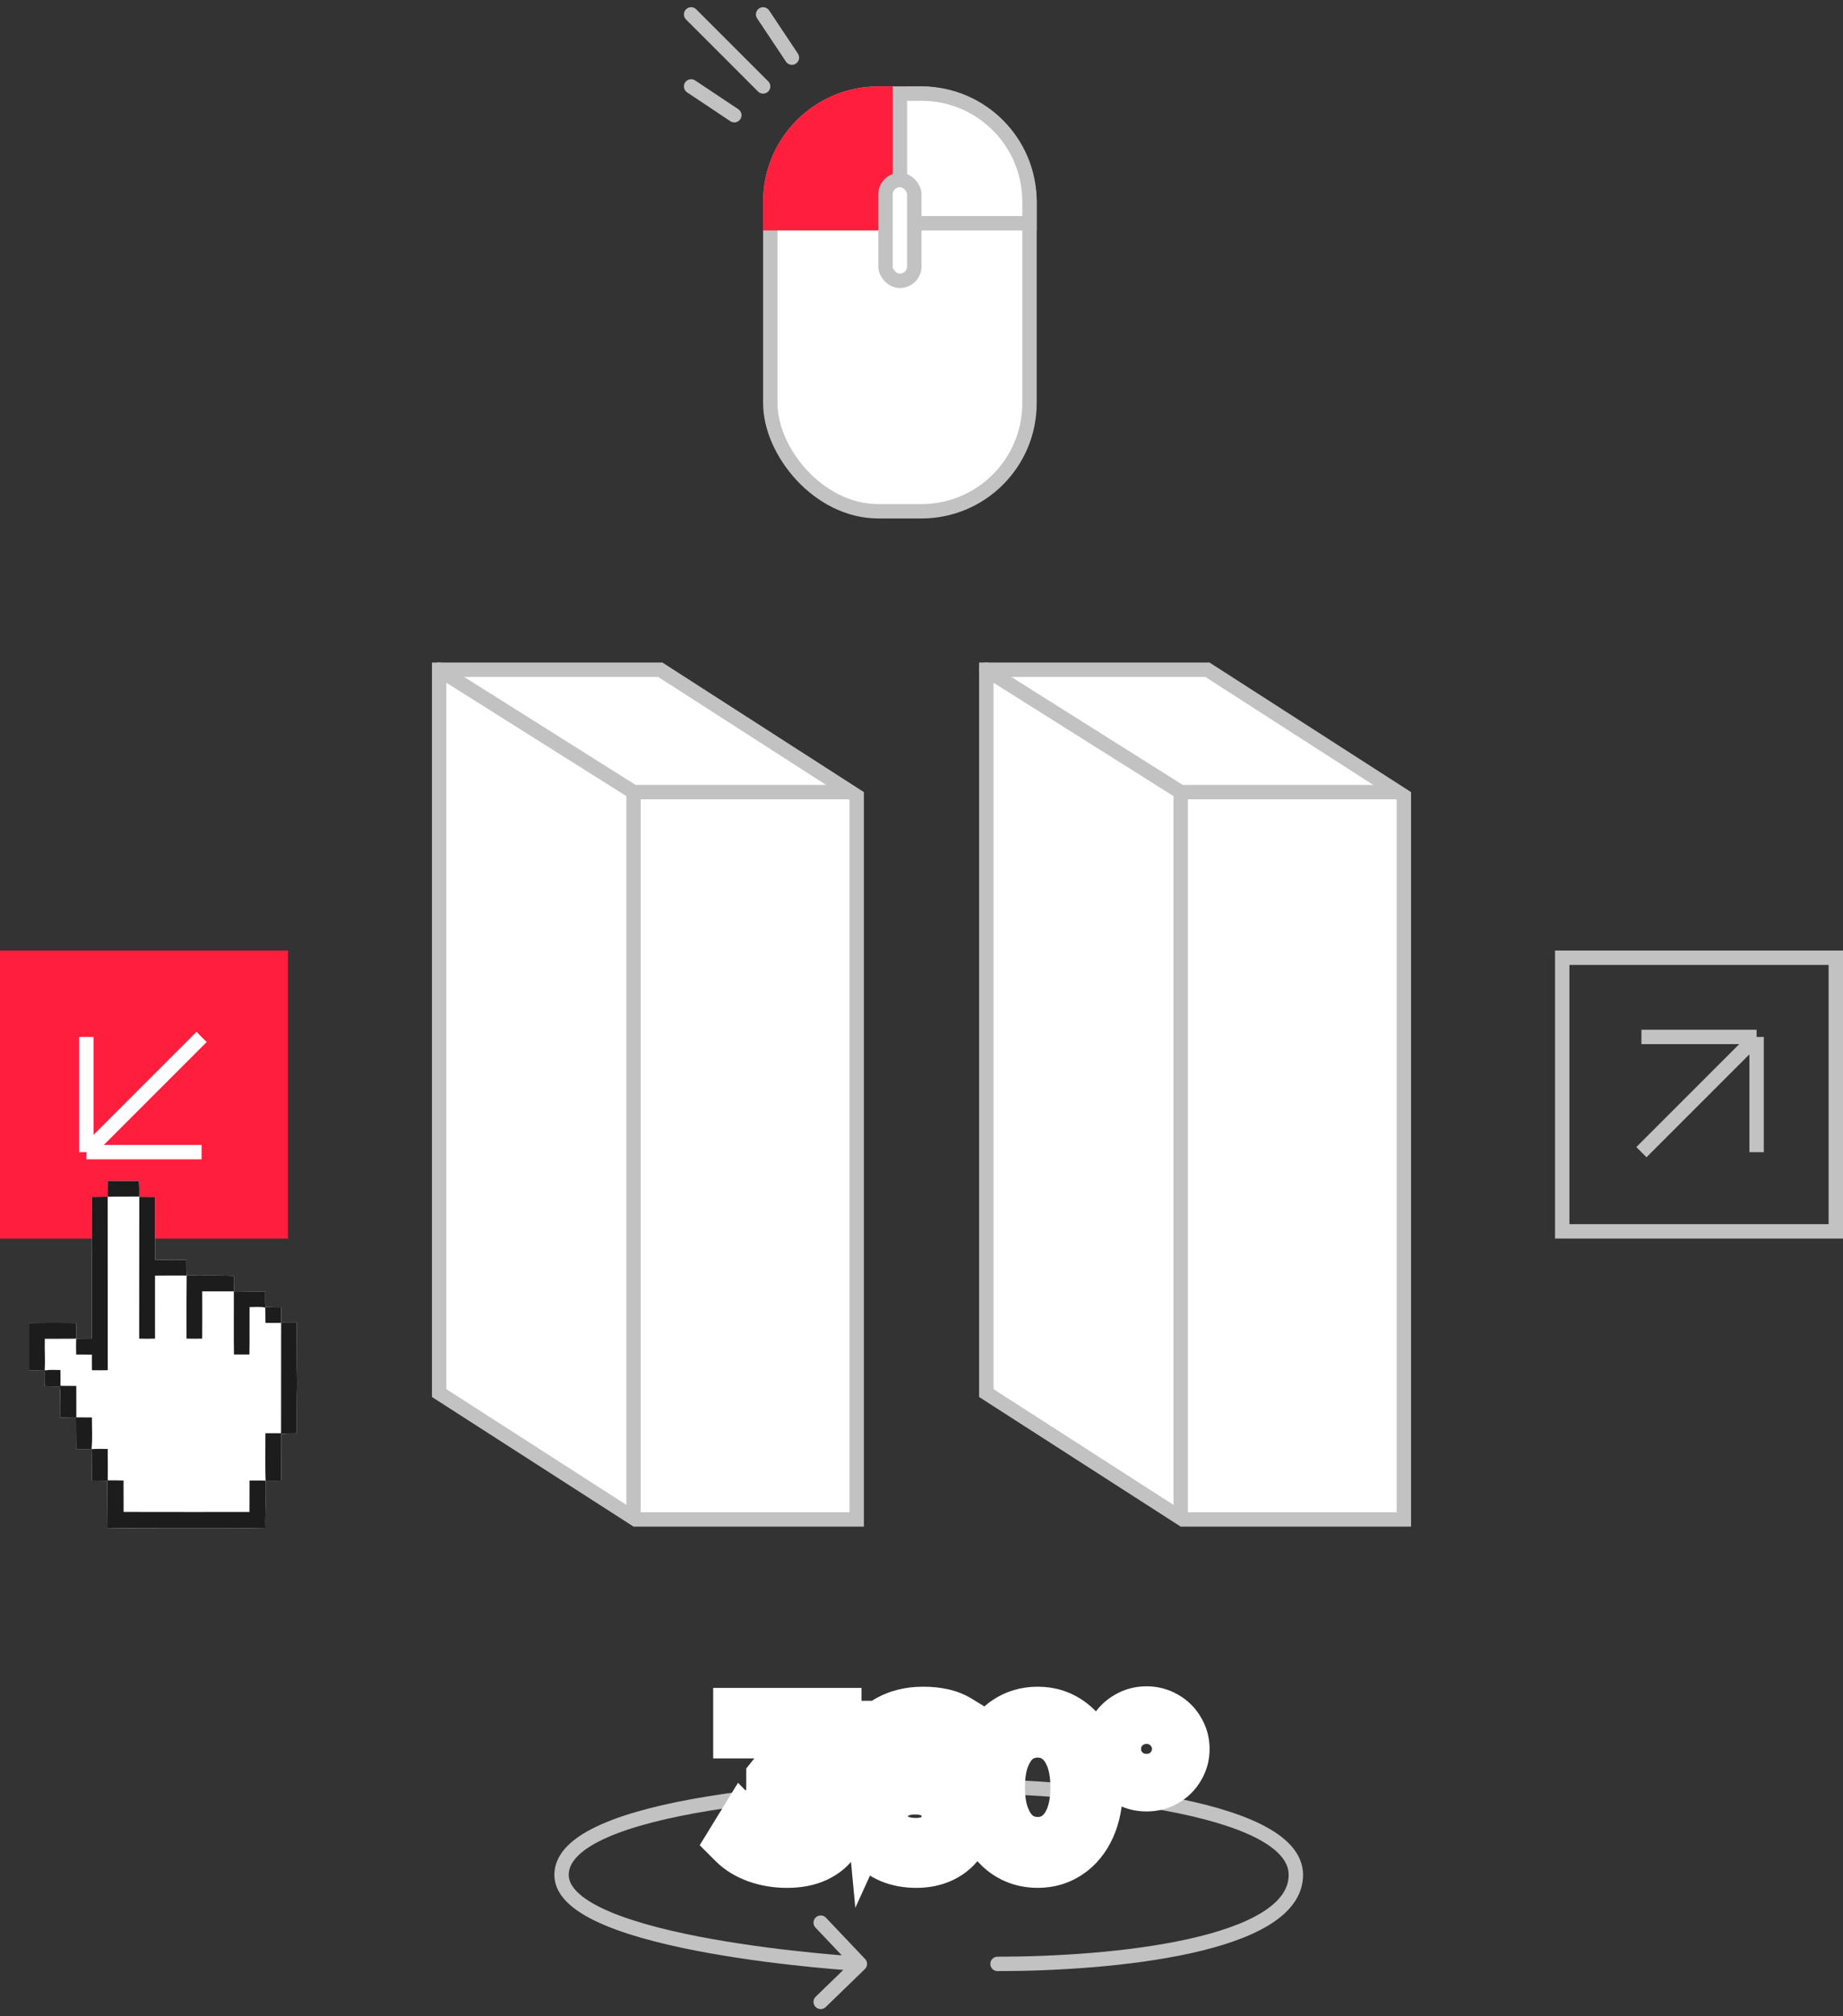 <svg width="128" height="140" viewBox="0 0 128 140" fill="none" xmlns="http://www.w3.org/2000/svg">
<rect x="0" y="0" width="128" height="140" fill="#333333" stroke="none"/>
<path d="M69.281 136.364C77.25 136.364 90 135.127 90 130.182C90 125.236 74.062 124 66.094 124C57.062 124 39 125.236 39 130.182C39 135.127 59.719 136.364 59.719 136.364M59.719 136.364L57 133.5M59.719 136.364L57 139" stroke="#C2C2C2" stroke-linecap="round"/>
<path d="M55.06 123.4C56.087 123.456 56.866 123.736 57.398 124.24C57.939 124.735 58.21 125.383 58.21 126.186C58.21 126.746 58.075 127.245 57.804 127.684C57.533 128.113 57.132 128.454 56.6 128.706C56.068 128.958 55.419 129.084 54.654 129.084C53.945 129.084 53.273 128.972 52.638 128.748C52.013 128.515 51.509 128.207 51.126 127.824L51.616 127.026C51.943 127.362 52.377 127.637 52.918 127.852C53.459 128.057 54.038 128.16 54.654 128.16C55.457 128.16 56.077 127.987 56.516 127.642C56.955 127.287 57.174 126.802 57.174 126.186C57.174 125.579 56.955 125.103 56.516 124.758C56.077 124.413 55.415 124.24 54.528 124.24H53.828V123.498L56.544 120.096H51.532V119.2H57.832V119.914L55.06 123.4ZM63.69 123.134C64.334 123.134 64.904 123.255 65.398 123.498C65.902 123.741 66.294 124.086 66.574 124.534C66.854 124.973 66.994 125.486 66.994 126.074C66.994 126.671 66.85 127.199 66.56 127.656C66.271 128.113 65.87 128.468 65.356 128.72C64.852 128.963 64.283 129.084 63.648 129.084C62.351 129.084 61.357 128.659 60.666 127.81C59.976 126.951 59.63 125.743 59.63 124.184C59.63 123.092 59.817 122.168 60.19 121.412C60.564 120.656 61.086 120.087 61.758 119.704C62.43 119.312 63.214 119.116 64.11 119.116C65.081 119.116 65.856 119.293 66.434 119.648L66.028 120.46C65.562 120.152 64.927 119.998 64.124 119.998C63.042 119.998 62.192 120.343 61.576 121.034C60.96 121.715 60.652 122.709 60.652 124.016C60.652 124.249 60.666 124.515 60.694 124.814C60.937 124.282 61.324 123.871 61.856 123.582C62.388 123.283 63 123.134 63.69 123.134ZM63.606 128.23C64.316 128.23 64.89 128.039 65.328 127.656C65.776 127.264 66 126.746 66 126.102C66 125.458 65.776 124.945 65.328 124.562C64.89 124.179 64.292 123.988 63.536 123.988C63.042 123.988 62.603 124.081 62.22 124.268C61.847 124.455 61.553 124.711 61.338 125.038C61.124 125.365 61.016 125.729 61.016 126.13C61.016 126.503 61.114 126.849 61.31 127.166C61.516 127.483 61.814 127.74 62.206 127.936C62.598 128.132 63.065 128.23 63.606 128.23ZM72.068 129.084C71.312 129.084 70.635 128.883 70.038 128.482C69.45 128.081 68.988 127.507 68.652 126.76C68.325 126.004 68.162 125.117 68.162 124.1C68.162 123.083 68.325 122.201 68.652 121.454C68.988 120.698 69.45 120.119 70.038 119.718C70.635 119.317 71.312 119.116 72.068 119.116C72.824 119.116 73.496 119.317 74.084 119.718C74.681 120.119 75.148 120.698 75.484 121.454C75.82 122.201 75.988 123.083 75.988 124.1C75.988 125.117 75.82 126.004 75.484 126.76C75.148 127.507 74.681 128.081 74.084 128.482C73.496 128.883 72.824 129.084 72.068 129.084ZM72.068 128.16C72.637 128.16 73.136 128.001 73.566 127.684C74.004 127.367 74.345 126.905 74.588 126.298C74.83 125.691 74.952 124.959 74.952 124.1C74.952 123.241 74.83 122.509 74.588 121.902C74.345 121.295 74.004 120.833 73.566 120.516C73.136 120.199 72.637 120.04 72.068 120.04C71.498 120.04 70.994 120.199 70.556 120.516C70.126 120.833 69.79 121.295 69.548 121.902C69.305 122.509 69.184 123.241 69.184 124.1C69.184 124.959 69.305 125.691 69.548 126.298C69.79 126.905 70.126 127.367 70.556 127.684C70.994 128.001 71.498 128.16 72.068 128.16ZM79.629 123.778C79.191 123.778 78.789 123.675 78.425 123.47C78.061 123.255 77.772 122.971 77.557 122.616C77.352 122.261 77.249 121.869 77.249 121.44C77.249 121.011 77.352 120.619 77.557 120.264C77.772 119.9 78.061 119.615 78.425 119.41C78.789 119.195 79.191 119.088 79.629 119.088C80.068 119.088 80.469 119.195 80.833 119.41C81.197 119.615 81.482 119.9 81.687 120.264C81.902 120.619 82.009 121.011 82.009 121.44C82.009 121.869 81.902 122.261 81.687 122.616C81.482 122.971 81.197 123.255 80.833 123.47C80.469 123.675 80.068 123.778 79.629 123.778ZM79.629 122.854C80.031 122.854 80.362 122.719 80.623 122.448C80.894 122.177 81.029 121.841 81.029 121.44C81.029 121.029 80.894 120.689 80.623 120.418C80.362 120.147 80.031 120.012 79.629 120.012C79.228 120.012 78.892 120.147 78.621 120.418C78.35 120.689 78.215 121.029 78.215 121.44C78.215 121.841 78.35 122.177 78.621 122.448C78.892 122.719 79.228 122.854 79.629 122.854Z" fill="#C2C2C2"/>
<path d="M55.06 123.4L53.495 122.155L51.084 125.186L54.951 125.397L55.06 123.4ZM57.398 124.24L56.023 125.692L56.036 125.704L56.049 125.716L57.398 124.24ZM57.804 127.684L59.496 128.751L59.501 128.742L59.506 128.734L57.804 127.684ZM56.6 128.706L55.744 126.899L56.6 128.706ZM52.638 128.748L51.939 130.622L51.956 130.628L51.972 130.634L52.638 128.748ZM51.126 127.824L49.422 126.777L48.596 128.122L49.712 129.238L51.126 127.824ZM51.616 127.026L53.05 125.632L51.257 123.788L49.912 125.979L51.616 127.026ZM52.918 127.852L52.181 129.711L52.195 129.717L52.209 129.722L52.918 127.852ZM56.516 127.642L57.753 129.213L57.763 129.205L57.773 129.197L56.516 127.642ZM56.516 124.758L57.753 123.187L57.753 123.187L56.516 124.758ZM53.828 124.24H51.828V126.24H53.828V124.24ZM53.828 123.498L52.265 122.25L51.828 122.798V123.498H53.828ZM56.544 120.096L58.107 121.344L60.7 118.096H56.544V120.096ZM51.532 120.096H49.532V122.096H51.532V120.096ZM51.532 119.2V117.2H49.532V119.2H51.532ZM57.832 119.2H59.832V117.2H57.832V119.2ZM57.832 119.914L59.397 121.159L59.832 120.612V119.914H57.832ZM54.951 125.397C55.693 125.438 55.951 125.624 56.023 125.692L58.773 122.788C57.781 121.848 56.48 121.474 55.169 121.403L54.951 125.397ZM56.049 125.716C56.134 125.794 56.21 125.886 56.21 126.186H60.21C60.21 124.881 59.745 123.675 58.747 122.764L56.049 125.716ZM56.21 126.186C56.21 126.408 56.161 126.538 56.102 126.634L59.506 128.734C59.988 127.953 60.21 127.084 60.21 126.186H56.21ZM56.112 126.617C56.075 126.677 55.989 126.783 55.744 126.899L57.456 130.513C58.275 130.125 58.992 129.55 59.496 128.751L56.112 126.617ZM55.744 126.899C55.547 126.992 55.209 127.084 54.654 127.084V131.084C55.63 131.084 56.589 130.924 57.456 130.513L55.744 126.899ZM54.654 127.084C54.159 127.084 53.713 127.007 53.304 126.862L51.972 130.634C52.832 130.937 53.73 131.084 54.654 131.084V127.084ZM53.337 126.874C52.919 126.718 52.679 126.548 52.54 126.41L49.712 129.238C50.339 129.865 51.106 130.311 51.939 130.622L53.337 126.874ZM52.83 128.871L53.32 128.073L49.912 125.979L49.422 126.777L52.83 128.871ZM50.182 128.42C50.747 129.001 51.439 129.417 52.181 129.711L53.655 125.993C53.315 125.858 53.138 125.723 53.05 125.632L50.182 128.42ZM52.209 129.722C52.991 130.019 53.811 130.16 54.654 130.16V126.16C54.265 126.16 53.928 126.096 53.627 125.982L52.209 129.722ZM54.654 130.16C55.715 130.16 56.837 129.935 57.753 129.213L55.279 126.071C55.318 126.04 55.199 126.16 54.654 126.16V130.16ZM57.773 129.197C58.729 128.425 59.174 127.343 59.174 126.186H55.174C55.174 126.221 55.171 126.236 55.171 126.233C55.172 126.229 55.176 126.213 55.187 126.188C55.198 126.163 55.213 126.139 55.229 126.118C55.245 126.098 55.257 126.088 55.259 126.087L57.773 129.197ZM59.174 126.186C59.174 125.027 58.719 123.947 57.753 123.187L55.279 126.329C55.276 126.327 55.262 126.315 55.243 126.292C55.224 126.268 55.207 126.24 55.193 126.211C55.164 126.148 55.174 126.126 55.174 126.186H59.174ZM57.753 123.187C56.808 122.442 55.617 122.24 54.528 122.24V126.24C54.848 126.24 55.059 126.272 55.186 126.305C55.309 126.337 55.319 126.361 55.279 126.329L57.753 123.187ZM54.528 122.24H53.828V126.24H54.528V122.24ZM55.828 124.24V123.498H51.828V124.24H55.828ZM55.391 124.746L58.107 121.344L54.981 118.848L52.265 122.25L55.391 124.746ZM56.544 118.096H51.532V122.096H56.544V118.096ZM53.532 120.096V119.2H49.532V120.096H53.532ZM51.532 121.2H57.832V117.2H51.532V121.2ZM55.832 119.2V119.914H59.832V119.2H55.832ZM56.267 118.669L53.495 122.155L56.625 124.645L59.397 121.159L56.267 118.669ZM65.398 123.498L64.517 125.294L64.524 125.297L64.531 125.3L65.398 123.498ZM66.574 124.534L64.878 125.594L64.883 125.602L64.888 125.61L66.574 124.534ZM66.56 127.656L68.251 128.725L68.251 128.725L66.56 127.656ZM65.356 128.72L66.224 130.522L66.231 130.519L66.238 130.515L65.356 128.72ZM60.666 127.81L59.108 129.064L59.115 129.072L60.666 127.81ZM60.19 121.412L58.397 120.526H58.397L60.19 121.412ZM61.758 119.704L62.748 121.442L62.757 121.437L62.766 121.432L61.758 119.704ZM66.434 119.648L68.223 120.542L69.044 118.901L67.48 117.943L66.434 119.648ZM66.028 120.46L64.927 122.129L66.809 123.371L67.817 121.354L66.028 120.46ZM61.576 121.034L63.06 122.375L63.069 122.365L61.576 121.034ZM60.694 124.814L58.703 125.001L59.403 132.465L62.514 125.644L60.694 124.814ZM61.856 123.582L62.812 125.339L62.824 125.333L62.835 125.326L61.856 123.582ZM65.328 127.656L66.643 129.163L66.645 129.161L65.328 127.656ZM65.328 124.562L64.014 126.069L64.022 126.076L64.029 126.083L65.328 124.562ZM62.22 124.268L61.343 122.47L61.335 122.475L61.326 122.479L62.22 124.268ZM61.338 125.038L59.667 123.94V123.94L61.338 125.038ZM61.31 127.166L59.609 128.217L59.62 128.235L59.631 128.253L61.31 127.166ZM62.206 127.936L63.101 126.147L62.206 127.936ZM63.69 125.134C64.08 125.134 64.34 125.206 64.517 125.294L66.279 121.702C65.468 121.304 64.588 121.134 63.69 121.134V125.134ZM64.531 125.3C64.715 125.389 64.811 125.486 64.878 125.594L68.27 123.474C67.778 122.686 67.09 122.093 66.266 121.696L64.531 125.3ZM64.888 125.61C64.938 125.687 64.994 125.816 64.994 126.074H68.994C68.994 125.156 68.771 124.258 68.26 123.458L64.888 125.61ZM64.994 126.074C64.994 126.333 64.936 126.482 64.87 126.587L68.251 128.725C68.763 127.915 68.994 127.009 68.994 126.074H64.994ZM64.87 126.587C64.79 126.714 64.677 126.826 64.475 126.925L66.238 130.515C67.063 130.11 67.752 129.513 68.251 128.725L64.87 126.587ZM64.489 126.918C64.29 127.014 64.023 127.084 63.648 127.084V131.084C64.543 131.084 65.415 130.912 66.224 130.522L64.489 126.918ZM63.648 127.084C62.829 127.084 62.457 126.842 62.218 126.548L59.115 129.072C60.257 130.477 61.873 131.084 63.648 131.084V127.084ZM62.225 126.556C61.918 126.175 61.63 125.472 61.63 124.184H57.63C57.63 126.013 58.034 127.728 59.108 129.064L62.225 126.556ZM61.63 124.184C61.63 123.312 61.78 122.709 61.984 122.298L58.397 120.526C57.854 121.627 57.63 122.872 57.63 124.184H61.63ZM61.984 122.298C62.197 121.866 62.454 121.609 62.748 121.442L60.769 117.966C59.718 118.564 58.931 119.446 58.397 120.526L61.984 122.298ZM62.766 121.432C63.088 121.244 63.514 121.116 64.11 121.116V117.116C62.915 117.116 61.772 117.38 60.751 117.976L62.766 121.432ZM64.11 121.116C64.862 121.116 65.233 121.257 65.389 121.353L67.48 117.943C66.479 117.33 65.299 117.116 64.11 117.116V121.116ZM64.645 118.754L64.24 119.566L67.817 121.354L68.223 120.542L64.645 118.754ZM67.13 118.791C66.223 118.192 65.156 117.998 64.124 117.998V121.998C64.698 121.998 64.9 122.112 64.927 122.129L67.13 118.791ZM64.124 117.998C62.578 117.998 61.145 118.513 60.084 119.703L63.069 122.365C63.24 122.173 63.505 121.998 64.124 121.998V117.998ZM60.093 119.693C59.027 120.871 58.652 122.422 58.652 124.016H62.652C62.652 122.997 62.894 122.559 63.06 122.375L60.093 119.693ZM58.652 124.016C58.652 124.326 58.671 124.656 58.703 125.001L62.686 124.627C62.662 124.374 62.652 124.172 62.652 124.016H58.652ZM62.514 125.644C62.57 125.521 62.646 125.429 62.812 125.339L60.901 121.825C60.002 122.314 59.304 123.043 58.875 123.984L62.514 125.644ZM62.835 125.326C63.031 125.216 63.297 125.134 63.69 125.134V121.134C62.703 121.134 61.746 121.35 60.877 121.838L62.835 125.326ZM63.606 130.23C64.689 130.23 65.765 129.929 66.643 129.163L64.014 126.149C64.001 126.159 63.983 126.174 63.936 126.189C63.885 126.206 63.782 126.23 63.606 126.23V130.23ZM66.645 129.161C67.566 128.356 68 127.269 68 126.102H64C64 126.147 63.996 126.173 63.995 126.183C63.993 126.192 63.992 126.19 63.997 126.18C64.001 126.169 64.007 126.159 64.013 126.15C64.019 126.142 64.021 126.143 64.011 126.151L66.645 129.161ZM68 126.102C68 124.934 67.565 123.842 66.627 123.041L64.029 126.083C64.035 126.088 64.031 126.085 64.022 126.074C64.018 126.068 64.014 126.062 64.01 126.054C64.005 126.047 64.002 126.04 63.999 126.034C63.993 126.021 63.993 126.016 63.995 126.024C63.996 126.032 64 126.057 64 126.102H68ZM66.643 123.055C65.743 122.269 64.628 121.988 63.536 121.988V125.988C63.748 125.988 63.875 126.015 63.941 126.036C63.973 126.046 63.992 126.056 64 126.06C64.009 126.065 64.012 126.068 64.014 126.069L66.643 123.055ZM63.536 121.988C62.787 121.988 62.04 122.131 61.343 122.47L63.097 126.066C63.166 126.032 63.297 125.988 63.536 125.988V121.988ZM61.326 122.479C60.659 122.812 60.088 123.298 59.667 123.94L63.01 126.136C63.018 126.124 63.035 126.097 63.115 126.057L61.326 122.479ZM59.667 123.94C59.232 124.602 59.016 125.349 59.016 126.13H63.016C63.016 126.119 63.017 126.114 63.017 126.114C63.017 126.114 63.017 126.117 63.015 126.122C63.014 126.127 63.012 126.131 63.01 126.135C63.008 126.139 63.008 126.139 63.01 126.136L59.667 123.94ZM59.016 126.13C59.016 126.874 59.218 127.583 59.609 128.217L63.012 126.115C63.009 126.11 63.009 126.109 63.01 126.112C63.011 126.114 63.012 126.118 63.014 126.123C63.015 126.128 63.016 126.132 63.016 126.135C63.017 126.137 63.016 126.136 63.016 126.13H59.016ZM59.631 128.253C60.06 128.915 60.652 129.395 61.312 129.725L63.101 126.147C63.035 126.115 63.003 126.09 62.992 126.08C62.982 126.071 62.984 126.071 62.989 126.079L59.631 128.253ZM61.312 129.725C62.039 130.089 62.826 130.23 63.606 130.23V126.23C63.304 126.23 63.157 126.175 63.101 126.147L61.312 129.725ZM70.038 128.482L68.91 130.134L68.916 130.138L68.922 130.142L70.038 128.482ZM68.652 126.76L66.816 127.553L66.822 127.567L66.828 127.581L68.652 126.76ZM68.652 121.454L66.824 120.642L66.819 120.652L68.652 121.454ZM70.038 119.718L68.922 118.058L68.916 118.062L68.91 118.066L70.038 119.718ZM74.084 119.718L72.956 121.37L72.962 121.374L72.968 121.378L74.084 119.718ZM75.484 121.454L73.656 122.266L73.66 122.275L75.484 121.454ZM75.484 126.76L77.308 127.581L77.311 127.572L75.484 126.76ZM74.084 128.482L72.968 126.822L72.962 126.826L72.956 126.83L74.084 128.482ZM73.566 127.684L72.393 126.064L72.385 126.07L72.377 126.076L73.566 127.684ZM74.588 126.298L76.445 127.041V127.041L74.588 126.298ZM74.588 121.902L76.445 121.159V121.159L74.588 121.902ZM73.566 120.516L72.377 122.124L72.385 122.13L72.393 122.136L73.566 120.516ZM70.556 120.516L69.383 118.896L69.375 118.902L69.367 118.908L70.556 120.516ZM69.548 121.902L71.404 122.645V122.645L69.548 121.902ZM69.548 126.298L71.404 125.555L69.548 126.298ZM70.556 127.684L69.367 129.292L69.375 129.298L69.383 129.304L70.556 127.684ZM72.068 127.084C71.688 127.084 71.403 126.99 71.153 126.822L68.922 130.142C69.867 130.777 70.936 131.084 72.068 131.084V127.084ZM71.165 126.83C70.925 126.666 70.683 126.401 70.475 125.939L66.828 127.581C67.292 128.612 67.975 129.495 68.91 130.134L71.165 126.83ZM70.487 125.967C70.291 125.513 70.162 124.907 70.162 124.1H66.162C66.162 125.328 66.359 126.495 66.816 127.553L70.487 125.967ZM70.162 124.1C70.162 123.292 70.292 122.695 70.484 122.256L66.819 120.652C66.358 121.706 66.162 122.873 66.162 124.1H70.162ZM70.479 122.266C70.689 121.794 70.931 121.53 71.165 121.37L68.91 118.066C67.968 118.709 67.286 119.602 66.824 120.642L70.479 122.266ZM71.153 121.378C71.403 121.21 71.688 121.116 72.068 121.116V117.116C70.936 117.116 69.867 117.423 68.922 118.058L71.153 121.378ZM72.068 121.116C72.448 121.116 72.721 121.21 72.956 121.37L75.211 118.066C74.27 117.424 73.2 117.116 72.068 117.116V121.116ZM72.968 121.378C73.209 121.54 73.45 121.802 73.656 122.266L77.311 120.642C76.846 119.594 76.153 118.699 75.199 118.058L72.968 121.378ZM73.66 122.275C73.855 122.709 73.988 123.299 73.988 124.1H77.988C77.988 122.866 77.784 121.693 77.307 120.633L73.66 122.275ZM73.988 124.1C73.988 124.9 73.855 125.499 73.656 125.948L77.311 127.572C77.784 126.509 77.988 125.335 77.988 124.1H73.988ZM73.66 125.939C73.455 126.394 73.215 126.656 72.968 126.822L75.199 130.142C76.147 129.505 76.84 128.62 77.307 127.581L73.66 125.939ZM72.956 126.83C72.721 126.99 72.448 127.084 72.068 127.084V131.084C73.2 131.084 74.27 130.776 75.211 130.134L72.956 126.83ZM72.068 130.16C73.035 130.16 73.957 129.881 74.754 129.292L72.377 126.076C72.315 126.121 72.239 126.16 72.068 126.16V130.16ZM74.738 129.304C75.541 128.723 76.091 127.926 76.445 127.041L72.731 125.555C72.599 125.884 72.467 126.01 72.393 126.064L74.738 129.304ZM76.445 127.041C76.806 126.136 76.952 125.137 76.952 124.1H72.952C72.952 124.78 72.854 125.246 72.731 125.555L76.445 127.041ZM76.952 124.1C76.952 123.063 76.806 122.064 76.445 121.159L72.731 122.645C72.854 122.954 72.952 123.42 72.952 124.1H76.952ZM76.445 121.159C76.091 120.274 75.541 119.477 74.738 118.896L72.393 122.136C72.467 122.19 72.599 122.316 72.731 122.645L76.445 121.159ZM74.754 118.908C73.957 118.319 73.035 118.04 72.068 118.04V122.04C72.239 122.04 72.315 122.079 72.377 122.124L74.754 118.908ZM72.068 118.04C71.1 118.04 70.181 118.318 69.383 118.896L71.728 122.136C71.807 122.079 71.896 122.04 72.068 122.04V118.04ZM69.367 118.908C68.578 119.491 68.04 120.285 67.691 121.159L71.404 122.645C71.54 122.306 71.674 122.176 71.744 122.124L69.367 118.908ZM67.691 121.159C67.329 122.064 67.184 123.063 67.184 124.1H71.184C71.184 123.42 71.281 122.954 71.404 122.645L67.691 121.159ZM67.184 124.1C67.184 125.137 67.329 126.136 67.691 127.041L71.404 125.555C71.281 125.246 71.184 124.78 71.184 124.1H67.184ZM67.691 127.041C68.04 127.915 68.578 128.709 69.367 129.292L71.744 126.076C71.674 126.024 71.54 125.894 71.404 125.555L67.691 127.041ZM69.383 129.304C70.181 129.882 71.1 130.16 72.068 130.16V126.16C71.896 126.16 71.807 126.121 71.728 126.064L69.383 129.304ZM78.425 123.47L77.409 125.193L77.426 125.203L77.442 125.212L78.425 123.47ZM77.557 122.616L75.826 123.618L75.836 123.635L75.846 123.652L77.557 122.616ZM77.557 120.264L75.834 119.248L75.83 119.255L75.826 119.262L77.557 120.264ZM78.425 119.41L79.408 121.152L79.424 121.143L79.441 121.133L78.425 119.41ZM80.833 119.41L79.817 121.133L79.834 121.143L79.85 121.152L80.833 119.41ZM81.687 120.264L79.945 121.247L79.96 121.273L79.976 121.3L81.687 120.264ZM81.687 122.616L79.976 121.58L79.966 121.597L79.956 121.614L81.687 122.616ZM80.833 123.47L81.816 125.212L81.832 125.203L81.849 125.193L80.833 123.47ZM80.623 122.448L79.209 121.034L79.197 121.046L79.184 121.059L80.623 122.448ZM80.623 120.418L79.184 121.807L79.197 121.82L79.209 121.832L80.623 120.418ZM78.621 120.418L80.035 121.832L78.621 120.418ZM78.621 122.448L80.035 121.034L80.035 121.034L78.621 122.448ZM79.629 121.778C79.517 121.778 79.457 121.756 79.408 121.728L77.442 125.212C78.121 125.595 78.864 125.778 79.629 125.778V121.778ZM79.441 121.747C79.356 121.697 79.308 121.646 79.268 121.58L75.846 123.652C76.236 124.295 76.766 124.813 77.409 125.193L79.441 121.747ZM79.288 121.614C79.267 121.579 79.249 121.535 79.249 121.44H75.249C75.249 122.204 75.436 122.944 75.826 123.618L79.288 121.614ZM79.249 121.44C79.249 121.345 79.267 121.301 79.288 121.266L75.826 119.262C75.436 119.936 75.249 120.676 75.249 121.44H79.249ZM79.28 121.28C79.318 121.215 79.354 121.183 79.408 121.152L77.442 117.668C76.769 118.048 76.226 118.585 75.834 119.248L79.28 121.28ZM79.441 121.133C79.485 121.107 79.534 121.088 79.629 121.088V117.088C78.847 117.088 78.093 117.284 77.409 117.687L79.441 121.133ZM79.629 121.088C79.725 121.088 79.773 121.107 79.817 121.133L81.849 117.687C81.165 117.284 80.411 117.088 79.629 117.088V121.088ZM79.85 121.152C79.897 121.178 79.919 121.2 79.945 121.247L83.429 119.281C83.045 118.6 82.497 118.053 81.816 117.668L79.85 121.152ZM79.976 121.3C79.995 121.33 80.009 121.362 80.009 121.44H84.009C84.009 120.659 83.809 119.907 83.398 119.228L79.976 121.3ZM80.009 121.44C80.009 121.518 79.995 121.55 79.976 121.58L83.398 123.652C83.809 122.973 84.009 122.221 84.009 121.44H80.009ZM79.956 121.614C79.929 121.661 79.894 121.702 79.817 121.747L81.849 125.193C82.5 124.809 83.035 124.28 83.418 123.618L79.956 121.614ZM79.85 121.728C79.801 121.756 79.741 121.778 79.629 121.778V125.778C80.394 125.778 81.137 125.595 81.816 125.212L79.85 121.728ZM79.629 124.854C80.533 124.854 81.397 124.526 82.062 123.837L79.184 121.059C79.237 121.005 79.318 120.944 79.422 120.901C79.524 120.859 79.602 120.854 79.629 120.854V124.854ZM82.037 123.862C82.703 123.197 83.029 122.343 83.029 121.44H79.029C79.029 121.412 79.035 121.34 79.073 121.246C79.111 121.15 79.165 121.078 79.209 121.034L82.037 123.862ZM83.029 121.44C83.029 120.542 82.712 119.679 82.037 119.004L79.209 121.832C79.16 121.784 79.106 121.709 79.069 121.615C79.033 121.524 79.029 121.457 79.029 121.44H83.029ZM82.062 119.029C81.397 118.34 80.533 118.012 79.629 118.012V122.012C79.602 122.012 79.524 122.007 79.422 121.965C79.318 121.922 79.237 121.861 79.184 121.807L82.062 119.029ZM79.629 118.012C78.726 118.012 77.872 118.338 77.207 119.004L80.035 121.832C79.991 121.876 79.919 121.93 79.823 121.969C79.73 122.006 79.657 122.012 79.629 122.012V118.012ZM77.207 119.004C76.532 119.679 76.215 120.542 76.215 121.44H80.215C80.215 121.457 80.212 121.524 80.175 121.615C80.138 121.709 80.084 121.784 80.035 121.832L77.207 119.004ZM76.215 121.44C76.215 122.343 76.541 123.197 77.207 123.862L80.035 121.034C80.079 121.078 80.133 121.15 80.172 121.246C80.21 121.34 80.215 121.412 80.215 121.44H76.215ZM77.207 123.862C77.872 124.528 78.726 124.854 79.629 124.854V120.854C79.657 120.854 79.73 120.86 79.823 120.897C79.919 120.936 79.991 120.99 80.035 121.034L77.207 123.862Z" fill="white"/>
<path d="M68.5 96.727V46.5H83.853L97.5 55.273V105.5H82.147L68.5 96.727Z" fill="white" stroke="#C2C2C2"/>
<path d="M82 55H97M82 55L68.5 46.5M82 55V105" stroke="#C2C2C2" stroke-linecap="round"/>
<path d="M30.5 96.727V46.5H45.853L59.5 55.273V105.5H44.147L30.5 96.727Z" fill="white" stroke="#C2C2C2"/>
<path d="M44 55H59M44 55L30.5 46.5M44 55V105" stroke="#C2C2C2" stroke-linecap="round"/>
<rect y="66" width="20" height="20" fill="#FF1E3C"/>
<path d="M6 72V80M6 80H14M6 80L14 72" stroke="white"/>
<path d="M7.49 82C7.485 82.318 7.484 82.636 7.481 82.954L7.48 83.087L7.346 83.093C7.029 83.103 6.71 83.106 6.391 83.108C6.374 86.338 6.383 89.565 6.382 92.794V92.933L6.243 92.934C5.975 92.937 5.706 92.94 5.436 92.947L5.29 92.95L5.292 92.804C5.297 92.489 5.295 92.174 5.288 91.86C4.193 91.851 3.097 91.845 2.001 91.864C2.003 92.955 1.999 94.045 2.001 95.136C2.319 95.143 2.64 95.157 2.961 95.135L3.137 95.122L3.111 95.297C3.065 95.612 3.096 95.93 3.097 96.246C3.4 96.262 3.705 96.265 4.011 96.266H4.142L4.152 96.396C4.203 97.07 4.178 97.748 4.189 98.425C4.504 98.438 4.821 98.443 5.137 98.447L5.274 98.448L5.276 98.585C5.281 99.262 5.28 99.939 5.29 100.615C5.608 100.62 5.928 100.636 6.249 100.617L6.41 100.608L6.398 100.768C6.345 101.444 6.391 102.126 6.386 102.805C6.695 102.811 7.004 102.815 7.314 102.817H7.453L7.455 102.956C7.469 104.001 7.462 105.046 7.476 106.092C9.28 106.118 11.085 106.12 12.89 106.118C14.737 106.115 16.584 106.131 18.431 106.087C18.402 105.044 18.495 104.003 18.453 102.961L18.447 102.812L18.597 102.815C18.907 102.824 19.217 102.818 19.525 102.808C19.537 101.772 19.538 100.734 19.54 99.697V99.569L19.666 99.556C19.981 99.526 20.299 99.524 20.618 99.526C20.625 98.365 20.604 97.205 20.639 96.044V96.04V96.037C20.6 94.642 20.627 93.246 20.611 91.851C20.298 91.854 19.985 91.85 19.675 91.846L19.54 91.844L19.536 91.709C19.53 91.401 19.526 91.091 19.531 90.782C19.21 90.772 18.89 90.782 18.572 90.764L18.449 90.757L18.44 90.634C18.418 90.314 18.429 89.991 18.424 89.667C17.744 89.664 17.064 89.67 16.384 89.66L16.247 89.658L16.245 89.521C16.24 89.214 16.236 88.906 16.24 88.597C15.196 88.542 14.149 88.578 13.104 88.566L12.97 88.564L12.965 88.432C12.951 88.116 12.945 87.798 12.946 87.479C12.267 87.476 11.588 87.481 10.909 87.467L10.774 87.463L10.772 87.328C10.759 85.922 10.766 84.516 10.761 83.11C10.58 83.108 10.399 83.107 10.218 83.107C10.083 83.106 9.948 83.107 9.814 83.108L9.669 83.11L9.671 82.966C9.676 82.643 9.675 82.321 9.645 82C8.926 82.002 8.209 82.005 7.49 82H7.49Z" fill="white"/>
<path d="M7.489 82C8.207 82.004 8.926 82.003 9.644 82.001C9.678 82.361 9.677 82.723 9.67 83.084C8.94 83.091 8.21 83.082 7.48 83.091C7.483 82.727 7.484 82.364 7.489 82Z" fill="#1C1C1C"/>
<path d="M6.391 83.108C6.754 83.106 7.117 83.107 7.48 83.091C7.481 87.107 7.487 91.124 7.483 95.14C7.117 95.148 6.751 95.148 6.386 95.141C6.379 94.781 6.379 94.421 6.384 94.061C6.02 94.047 5.656 94.049 5.292 94.05C5.28 93.683 5.278 93.315 5.292 92.948C5.655 92.934 6.018 92.939 6.382 92.933C6.384 89.658 6.373 86.383 6.391 83.108Z" fill="#1C1C1C"/>
<path d="M9.674 83.109C10.037 83.105 10.399 83.107 10.761 83.11C10.766 84.562 10.756 86.015 10.772 87.467C11.496 87.486 12.221 87.475 12.946 87.479C12.945 87.841 12.946 88.204 12.967 88.566C14.057 88.583 15.15 88.54 16.239 88.597C16.235 88.951 16.237 89.305 16.245 89.659C16.971 89.672 17.698 89.664 18.425 89.667C18.43 90.031 18.406 90.396 18.445 90.759C18.806 90.79 19.168 90.771 19.53 90.782C19.524 91.136 19.527 91.491 19.536 91.846C19.893 91.852 20.252 91.855 20.61 91.852C20.627 93.248 20.6 94.645 20.639 96.04C20.603 97.203 20.625 98.365 20.617 99.527C20.256 99.524 19.896 99.523 19.539 99.567C19.538 100.647 19.537 101.728 19.525 102.808C19.166 102.819 18.807 102.831 18.448 102.813C18.408 101.714 18.427 100.614 18.437 99.514C18.798 99.518 19.16 99.518 19.521 99.515C19.522 96.961 19.524 94.408 19.526 91.855C19.165 91.85 18.804 91.85 18.443 91.855C18.422 91.499 18.446 91.142 18.417 90.787C18.059 90.719 17.693 90.761 17.331 90.759C17.324 91.855 17.344 92.95 17.322 94.046C16.965 94.047 16.607 94.047 16.249 94.047C16.225 92.586 16.25 91.125 16.241 89.664C15.509 89.66 14.776 89.662 14.045 89.664C14.045 90.759 14.056 91.853 14.043 92.947C13.68 92.955 13.318 92.955 12.956 92.948C12.949 91.488 12.947 90.028 12.965 88.568C12.232 88.564 11.499 88.564 10.766 88.572C10.759 90.031 10.772 91.489 10.766 92.947C10.4 92.958 10.033 92.959 9.666 92.948C9.666 89.669 9.668 86.389 9.674 83.109Z" fill="#1C1C1C"/>
<path d="M2.001 91.863C3.097 91.845 4.193 91.85 5.288 91.86C5.296 92.223 5.302 92.585 5.292 92.948C4.565 92.965 3.838 92.952 3.112 92.958C3.085 93.681 3.151 94.406 3.102 95.129C2.736 95.171 2.367 95.143 2.001 95.136C1.998 94.045 2.003 92.954 2.001 91.863Z" fill="#1C1C1C"/>
<path d="M3.131 95.153C3.483 95.099 3.84 95.12 4.195 95.129C4.203 95.495 4.203 95.86 4.2 96.226C4.566 96.228 4.931 96.228 5.297 96.233C5.305 96.961 5.297 97.689 5.301 98.417C5.662 98.415 6.023 98.415 6.385 98.42C6.38 99.151 6.432 99.886 6.358 100.613C6.002 100.646 5.645 100.62 5.29 100.615C5.278 99.893 5.28 99.171 5.273 98.449C4.912 98.447 4.55 98.441 4.189 98.426C4.177 97.707 4.212 96.987 4.146 96.27C3.797 96.271 3.446 96.265 3.098 96.247C3.096 95.882 3.048 95.512 3.131 95.153Z" fill="#1C1C1C"/>
<path d="M6.407 100.618C6.765 100.59 7.124 100.607 7.483 100.609C7.493 101.336 7.484 102.062 7.486 102.789C7.85 102.787 8.216 102.787 8.581 102.8C8.588 103.526 8.575 104.254 8.585 104.981C11.499 104.988 14.412 104.986 17.325 104.985C17.336 104.257 17.322 103.53 17.33 102.802C17.703 102.797 18.076 102.792 18.449 102.813C18.508 103.904 18.401 104.995 18.432 106.087C16.584 106.131 14.737 106.115 12.889 106.117C11.085 106.12 9.281 106.117 7.477 106.091C7.462 105 7.47 103.909 7.454 102.819C7.098 102.818 6.742 102.812 6.386 102.805C6.391 102.077 6.333 101.343 6.407 100.618Z" fill="#1C1C1C"/>
<rect x="127.5" y="85.5" width="19" height="19" transform="rotate(-180 127.5 85.5)" stroke="#C2C2C2"/>
<path d="M122 80L122 72M122 72L114 72M122 72L114 80" stroke="#C2C2C2"/>
<rect x="53.5" y="6.5" width="18" height="29" rx="7.5" fill="white" stroke="#C2C2C2"/>
<path d="M53 14C53 9.582 56.582 6 61 6H63V16H53V14Z" fill="#FF1E3C"/>
<path d="M71.5 14C71.5 9.858 68.142 6.5 64 6.5H62.5V15.5H71.5V14Z" fill="white" stroke="#C2C2C2"/>
<rect x="61.5" y="12.5" width="2" height="7" rx="1" fill="white" stroke="#C2C2C2"/>
<path d="M53 6L48 1" stroke="#C2C2C2" stroke-linecap="round"/>
<path d="M55 4L53 1" stroke="#C2C2C2" stroke-linecap="round"/>
<path d="M51 8L48 6" stroke="#C2C2C2" stroke-linecap="round"/>
</svg>
